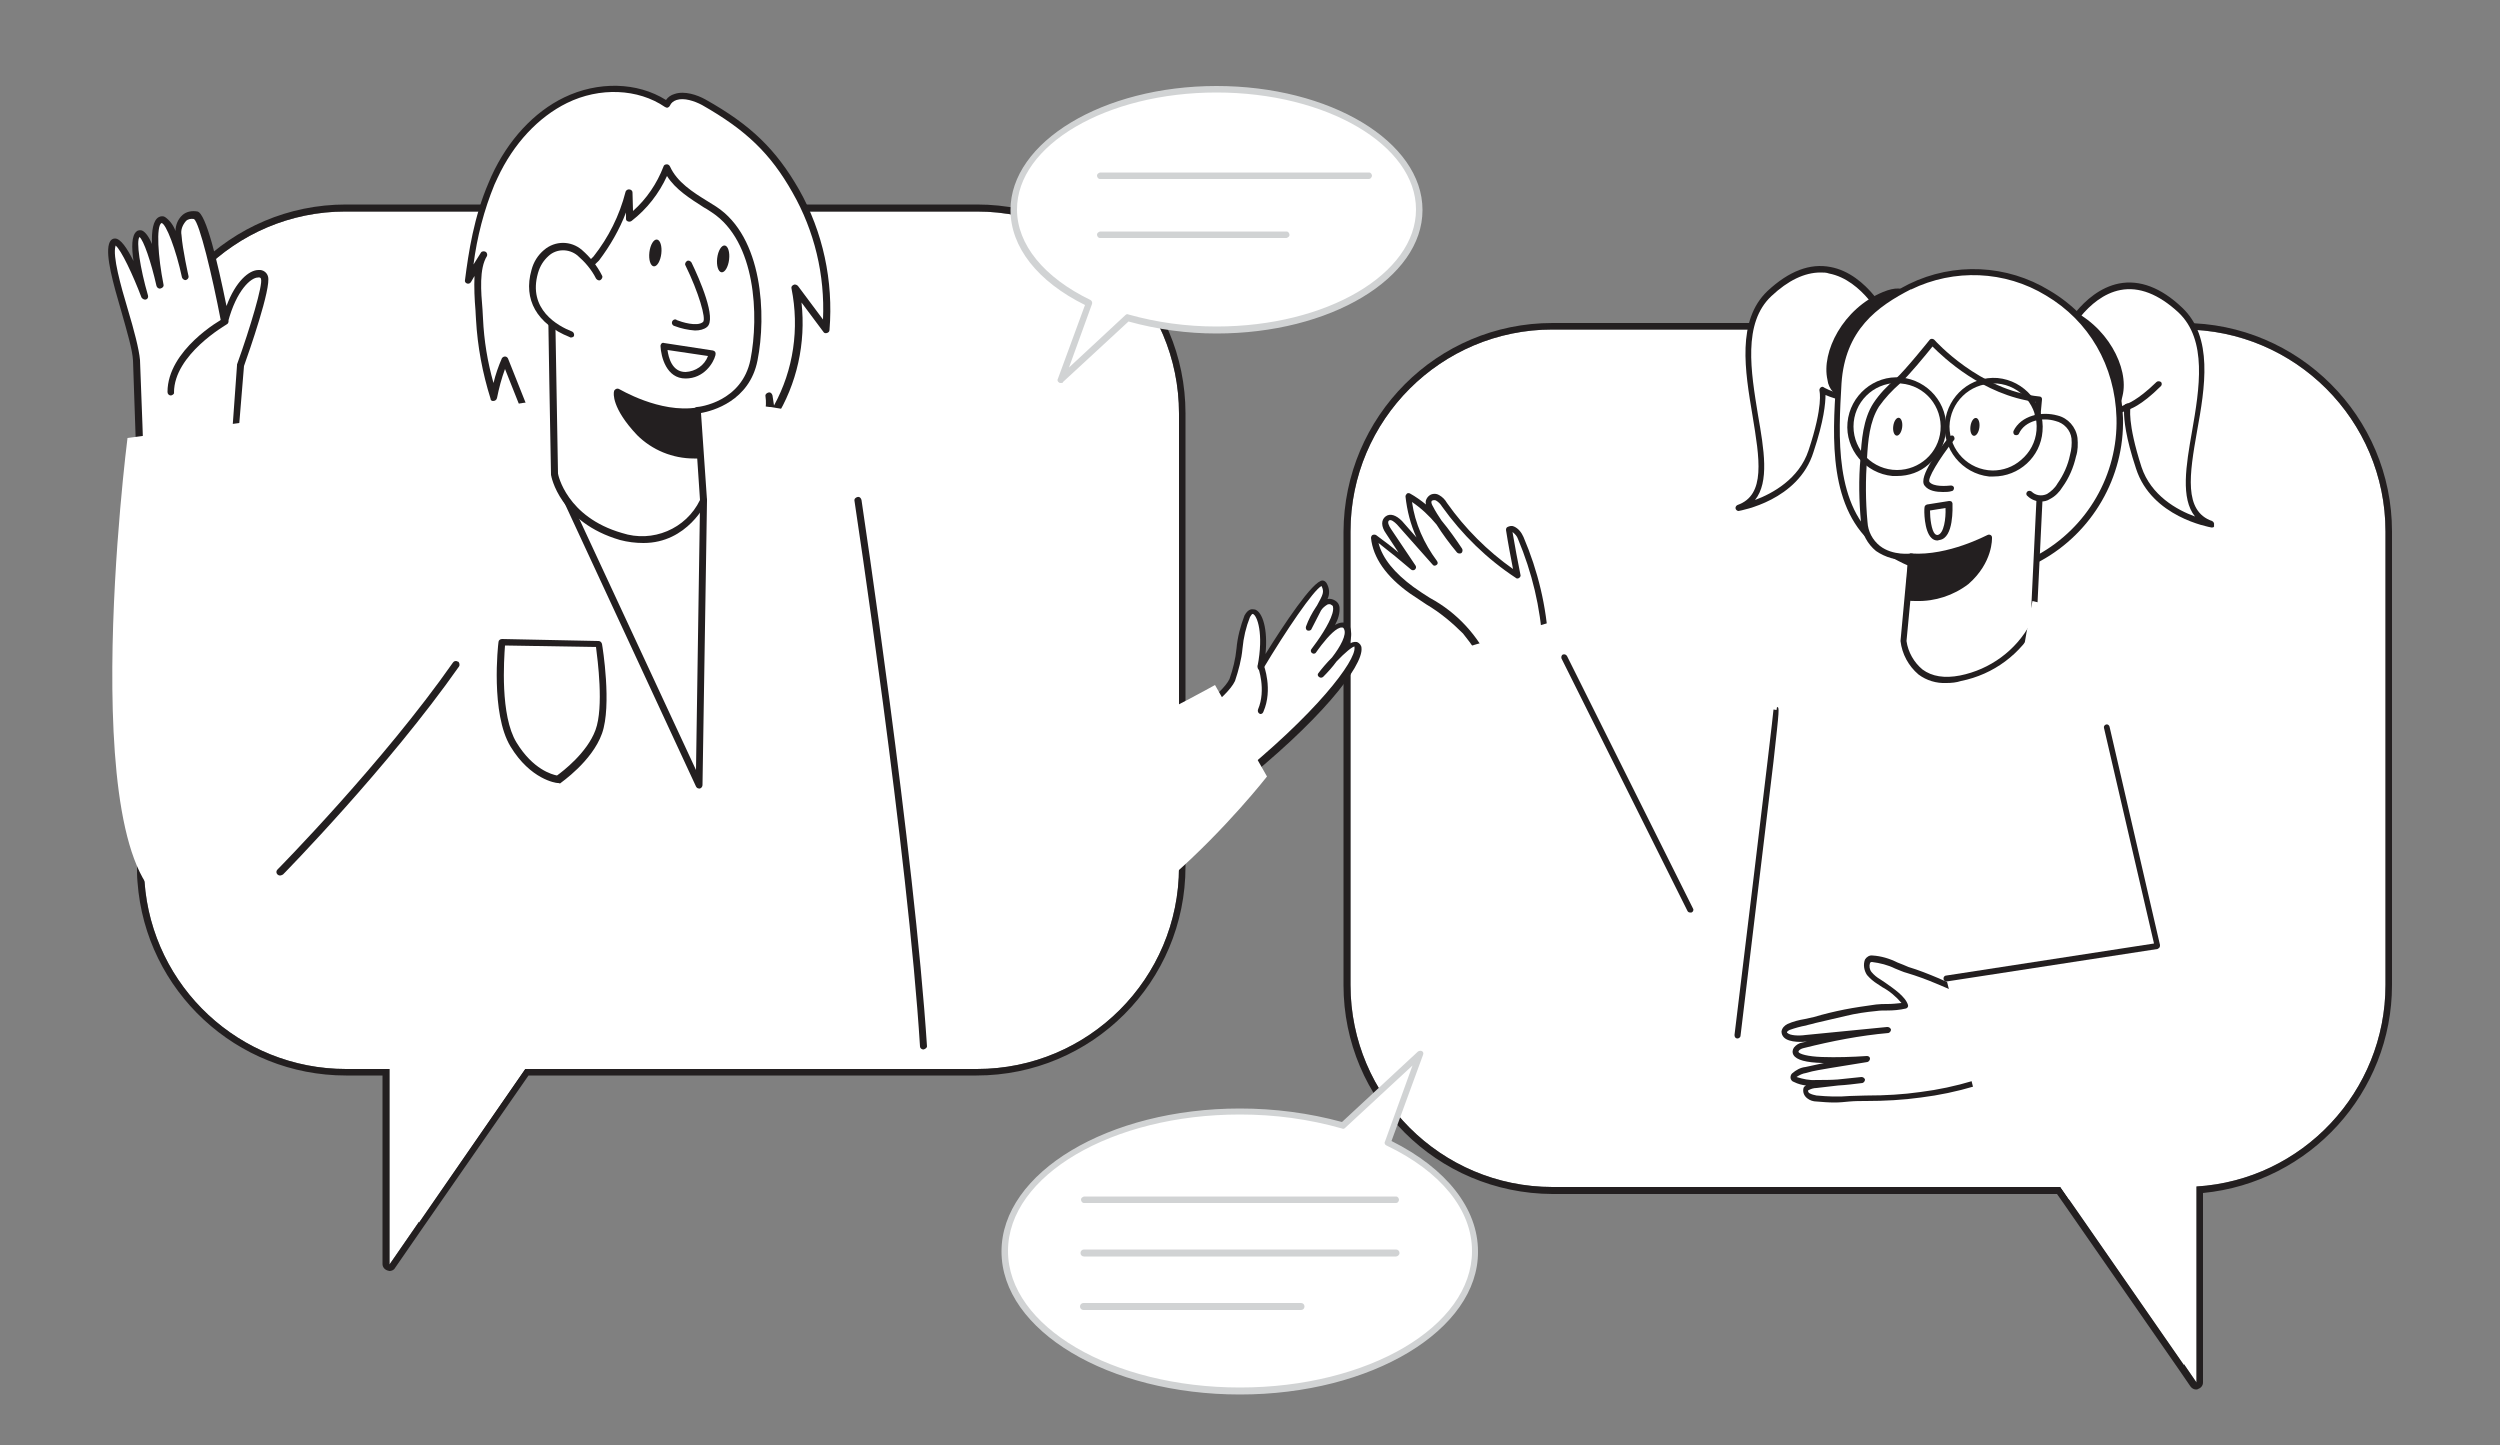 <?xml version="1.0" encoding="utf-8"?>
<!-- Generator: Adobe Illustrator 27.0.0, SVG Export Plug-In . SVG Version: 6.00 Build 0)  -->
<svg version="1.1" id="Layer_1" transform="scale(1)"
	 xmlns="http://www.w3.org/2000/svg" xmlns:xlink="http://www.w3.org/1999/xlink" x="0px" y="0px" viewBox="0 0 500 289"
	 style="enable-background:new 0 0 500 289;" xml:space="preserve">
<rect x="0" y="0" width="500" height="289" fill="#808080" stroke="none"/>
<style type="text/css">
	.st0{fill:#FFFFFF;}
	.st1{fill:#231F20;}
	.st2{fill:#D1D3D4;}
</style>
<g id="Bubble_1">
	<path class="st0" d="M235.8,82.7v90.7c0,22.3-18.1,40.4-40.4,40.4H105l-21.3,30.7l-5.8,8.4v-39.1h-8.7c-21.2,0-38.8-16.4-40.3-37.5
		c-0.1-1-0.1-1.9-0.1-2.9V82.7c0-22.3,18.1-40.4,40.3-40.4c0,0,0,0,0.1,0h126.1C217.7,42.3,235.8,60.4,235.8,82.7z"/>
	<path class="st1" d="M195.4,42.3c22.3,0,40.4,18.1,40.4,40.4l0,0v90.7c0,22.3-18.1,40.4-40.4,40.4H105l-21.3,30.7l-5.8,8.4v-39.1
		h-8.7c-21.2,0-38.8-16.4-40.3-37.5c-0.1-1-0.1-1.9-0.1-2.9V82.7c0-22.3,18.1-40.4,40.3-40.4c0,0,0,0,0.1,0L195.4,42.3 M195.4,40.9
		H69.2c-23.1,0-41.8,18.7-41.8,41.8l0,0v90.7c0,1,0,2,0.1,3c1.6,21.8,19.8,38.7,41.7,38.7h7.3v37.7c0,0.6,0.4,1.1,1,1.3
		c0.1,0,0.3,0.1,0.4,0.1c0.4,0,0.9-0.2,1.1-0.6l5.8-8.4l20.9-30.1h89.6c23.1,0,41.8-18.7,41.8-41.8V82.7
		C237.1,59.6,218.4,40.9,195.4,40.9L195.4,40.9z"/>
</g>
<g id="Bubble_2">
	<path class="st0" d="M477.1,106.3V197c0,21.3-16.6,39-37.8,40.3v39.2l-2.4-3.5L414,240l-1.8-2.6H310.5c-22.3,0-40.4-18.1-40.4-40.4
		l0,0v-90.7c0-22.3,18.1-40.4,40.4-40.4h126.1C459,65.9,477.1,84,477.1,106.3z"/>
	<path class="st1" d="M436.7,65.9c22.3,0,40.4,18.1,40.4,40.4V197c0,21.3-16.6,39-37.8,40.3v39.2l-2.4-3.5L414,240l-1.8-2.6H310.5
		c-22.3,0-40.4-18.1-40.4-40.4l0,0v-90.7c0-22.3,18.1-40.4,40.4-40.4H436.7 M436.7,64.6H310.5c-23.1,0-41.7,18.7-41.8,41.8V197
		c0,23.1,18.7,41.7,41.8,41.8h100.9l1.4,2l22.9,33l2.4,3.5c0.3,0.4,0.7,0.6,1.1,0.6c0.1,0,0.3,0,0.4-0.1c0.6-0.2,1-0.7,1-1.3v-37.9
		c21.4-2.1,37.8-20.1,37.8-41.6v-90.7C478.4,83.3,459.7,64.6,436.7,64.6z"/>
</g>
<g id="character_male">
	<path class="st0" d="M46.9,89L48,73.2c0,0,5.5-15.5,4.8-17.6s-5.5-0.5-7.9,8.6c0,0-3.9-20.6-5.8-21s-3.7,0.9-3.5,3.9
		c0.3,2.8,0.8,5.6,1.4,8.3c0,0-2.7-12.5-5.1-11.4s0,13,0,13s-2.5-11.7-4.4-10.3s1.4,12.5,1.4,12.5S23.4,45,22.2,48.9
		s4.6,17.9,4.8,23s0.9,27,0.9,27L46.9,89z"/>
	<path class="st1" d="M28.1,99.8c-0.1,0-0.2,0-0.3-0.1c-0.2-0.1-0.3-0.3-0.3-0.6c0-0.2-0.7-22-0.9-27c-0.1-2.1-1.2-5.8-2.3-9.7
		c-1.7-5.8-3.2-11.2-2.5-13.6c0.3-1,0.9-1.1,1.2-1.1l0,0c1.1,0,2.4,1.9,3.7,4.5c-0.4-2.7-0.4-5.1,0.6-5.9c0.3-0.3,0.8-0.3,1.1-0.2
		c0.7,0.3,1.4,1.3,2,2.7c-0.1-2.6,0.2-4.8,1.4-5.4c0.4-0.2,0.9-0.2,1.2,0c1,0.7,1.7,1.7,2.1,2.8c0-1.2,0.5-2.4,1.4-3.2
		c0.8-0.7,1.9-0.9,3-0.7c1.7,0.4,4,10,5.8,18.9c1.8-4.9,4.5-7.2,6.4-7.2c0.9-0.1,1.7,0.5,1.9,1.3c0.7,2.2-3.8,15.1-4.8,17.9L47.5,89
		c0,0.2-0.1,0.4-0.3,0.6L28.5,99.8C28.4,99.8,28.3,99.8,28.1,99.8z M23.1,49.1v0.1c-0.6,2,1,7.8,2.5,12.8c1.2,4,2.2,7.8,2.4,10
		c0.2,4.4,0.8,21.4,0.9,25.9l17.4-9.5l1.1-15.3c0-0.1,0-0.1,0-0.2c2.7-7.5,5.2-16,4.8-17.1c0-0.1-0.1-0.4-0.6-0.3
		c-1.4,0-4.3,2.5-6,8.9c-0.1,0.3-0.4,0.5-0.7,0.5s-0.6-0.2-0.7-0.6c-1.8-9.4-4.3-19.7-5.4-20.5c-0.6-0.1-1.2,0-1.6,0.4
		C36.5,45,36.1,46,36.3,47c0.2,2.9,1.4,8.2,1.4,8.2c0.1,0.4-0.2,0.7-0.5,0.8s-0.7-0.2-0.8-0.5c-1.2-5.6-3.2-10.8-4.1-10.9
		c-1.1,0.6-0.7,6.8,0.4,12.3c0.1,0.4-0.2,0.7-0.6,0.8c-0.4,0.1-0.7-0.2-0.8-0.5c-1.1-4.9-2.6-9.2-3.4-9.8c-0.7,0.8,0.1,6.2,1.7,11.7
		c0.1,0.4-0.1,0.7-0.4,0.8s-0.7-0.1-0.9-0.4C26.6,55,24.2,49.9,23.1,49.1L23.1,49.1z M46.9,89L46.9,89z"/>
	<path class="st0" d="M237,144.2c0,0,7.9-5.2,9.4-8.5s1.5-9.7,3.1-12.8s4.3,1.4,2.6,10.3c0,0,11.5-19,12.7-16.7s0,2.6-3,8.8
		c0,0,2.3-6.6,4.9-5.1s-3.9,9.7-3.9,9.7s5.1-7.3,6.5-4.6s-5.2,9.5-5.2,9.5s7-8.7,7.4-5.5s-8,14-25.1,27.7"/>
	<path class="st1" d="M246.4,157.6c-0.2,0-0.4-0.1-0.5-0.2c-0.2-0.3-0.2-0.6,0.1-0.8l0,0c17.5-14,25.2-24.5,24.9-27.1
		c0-0.1,0-0.1,0-0.2c-0.4,0-1.9,1.2-3.6,3c-0.8,1.1-1.7,2.1-2.7,3.1c-0.3,0.2-0.6,0.2-0.9-0.1c-0.2-0.2-0.2-0.5,0-0.7
		c0.6-0.8,1.6-2,2.7-3.1c1.7-2.2,3-4.6,2.4-5.7c-0.1-0.3-0.3-0.3-0.4-0.3c-1-0.1-2.7,1.7-4.1,3.5c-0.5,0.7-1,1.3-1.1,1.5
		c-0.2,0.3-0.6,0.3-0.8,0.1c-0.3-0.2-0.3-0.6-0.1-0.8c0.2-0.3,0.6-0.8,1.1-1.5c1.7-2.4,3.5-5.5,3.2-6.9c0-0.2-0.1-0.3-0.3-0.4
		c-0.2-0.2-0.5-0.2-0.8-0.1c-0.5,0.3-1,0.7-1.3,1.2c-0.5,1-1.1,2.1-1.9,3.7c-0.1,0.3-0.5,0.4-0.8,0.3c-0.3-0.1-0.4-0.5-0.3-0.8
		c0.5-1.4,1.2-2.7,2-3.9l0.2-0.3c1.2-2.2,1.5-2.7,0.9-3.9c-1.6,0.8-7.1,8.9-11.7,16.6c-0.2,0.3-0.5,0.4-0.7,0.2
		c-0.3-0.1-0.4-0.4-0.4-0.7c1.3-6.7-0.1-10.2-0.9-10.5c-0.2-0.1-0.4,0.3-0.6,0.6c-0.8,2-1.3,4.1-1.5,6.3s-0.8,4.4-1.5,6.5
		c-1.6,3.4-9.3,8.5-9.7,8.8c-0.3,0.2-0.6,0.1-0.8-0.2l0,0c-0.2-0.3-0.1-0.7,0.2-0.8c0.1,0,7.8-5.2,9.2-8.2c0.7-2,1.2-4,1.4-6.1
		c0.2-2.3,0.8-4.5,1.6-6.6c0.8-1.5,1.7-1.3,2.1-1.2c1.5,0.5,2.6,3.9,2.1,8.9c3.6-5.8,9.5-14.7,11.4-14.7c0.3,0,0.6,0.2,0.8,0.5
		c0.6,1,0.7,2.2,0.2,3.2c0.5-0.1,1,0,1.5,0.3s0.8,0.7,0.9,1.3c0.1,1.3-0.3,2.5-0.9,3.6c0.5-0.3,1-0.5,1.6-0.5s1.1,0.4,1.4,0.9
		c0.4,1.2,0.3,2.5-0.3,3.5c0.5-0.4,1.1-0.6,1.7-0.5c0.5,0.2,0.9,0.7,0.9,1.2c0.4,3.6-8.3,14.7-25.4,28.2
		C246.7,157.5,246.5,157.6,246.4,157.6z"/>
	<path class="st0" d="M98.2,36.8c-2.6,6.1-3.8,12.6-4.6,19.2l3.2-5.1c-2,3.1-1.1,9.4-0.9,12.9c0.3,5.3,1.3,10.6,2.9,15.6
		c0.5-2.6,1.2-5.1,2.3-7.5l4.2,10.3c0.9,2.6,2.2,5.1,3.8,7.4c5.8,7.2,18.9,7.7,27.2,6c6.9-1.5,19.1-7.2,17.7-16.4l0.6,4
		c4.7-7.7,6.3-16.8,4.5-25.6l6.1,8.2c0.8-9.6-1.3-19.3-6-27.7s-10-13-18.4-17.8c-2.4-1.4-6.2-2.1-7.4,0.5c-5.9-4-13.9-4-20.3-0.8
		s-11.2,8.9-14.2,15.3C98.6,35.9,98.4,36.3,98.2,36.8z"/>
	<path class="st1" d="M127.6,97.2c-7.4,0-15.1-2-19.2-7.1c-1.7-2.3-3-4.8-3.9-7.5l-3.5-8.8c-0.7,1.9-1.2,3.8-1.6,5.8
		c-0.1,0.4-0.4,0.6-0.8,0.6c-0.3,0-0.5-0.2-0.5-0.5c-1.6-5.1-2.6-10.4-2.9-15.8c0-0.5-0.1-1.1-0.1-1.8c-0.2-2.3-0.3-4.6-0.2-6.9
		l-0.7,1.2c-0.2,0.3-0.5,0.4-0.8,0.3c-0.3-0.1-0.5-0.4-0.4-0.7c0.7-5.5,1.8-12.7,4.7-19.4l0,0c0.2-0.5,0.4-0.9,0.6-1.4
		c3.3-7.2,8.5-12.8,14.5-15.7c6.8-3.3,14.7-3.1,20.4,0.5c0.4-0.6,1-1,1.7-1.2c2-0.7,4.6,0.2,6.2,1.1c9.1,5.1,14.1,10,18.7,18
		c4.8,8.5,6.9,18.3,6.1,28.1c0,0.3-0.2,0.5-0.5,0.6s-0.6,0-0.7-0.2l-4.4-5.9c0.9,8.1-0.9,16.3-5.2,23.2c-0.1,0.2-0.4,0.4-0.7,0.3
		c-0.1,0-0.1,0-0.2-0.1c-2.3,6.7-11.4,11.1-17.8,12.5C133.4,96.9,130.5,97.2,127.6,97.2z M101,71.3L101,71.3c0.3,0,0.5,0.2,0.6,0.4
		l4.1,10.3c0.9,2.6,2.1,5,3.7,7.2c5.8,7.1,19,7.3,26.5,5.7c7.3-1.6,18.4-7.2,17.2-15.6l0,0c-0.1-0.4,0.2-0.7,0.6-0.8
		c0.4-0.1,0.7,0.2,0.8,0.6l0,0l0.3,2c3.9-7.1,5.1-15.4,3.5-23.4c-0.1-0.4,0.2-0.7,0.6-0.8c0.3,0,0.5,0.1,0.7,0.3l5,6.7
		c0.4-8.9-1.7-17.7-6.1-25.4c-4.4-7.8-9.3-12.5-18.1-17.5c-1.5-0.8-3.6-1.5-5.1-1c-0.6,0.2-1.1,0.6-1.3,1.1
		c-0.1,0.2-0.2,0.3-0.4,0.4s-0.4,0-0.6-0.1c-5.4-3.7-13.1-4-19.6-0.8c-5.7,2.8-10.7,8.1-13.9,15c-0.2,0.4-0.4,0.9-0.6,1.3l0,0
		c-2.1,5.1-3.5,10.5-4.2,16l1.5-2.4c0.2-0.3,0.7-0.3,1-0.1c0.2,0.2,0.3,0.5,0.2,0.8l0,0c-1.6,2.5-1.2,7.2-0.9,10.7
		c0,0.6,0.1,1.2,0.1,1.8c0.2,4.4,0.9,8.7,2.1,12.9c0.4-1.7,1-3.4,1.7-5C100.5,71.5,100.7,71.3,101,71.3z M98.2,36.8L98.2,36.8z"/>
	<path class="st0" d="M168.6,213.8h-61.2c-4-42.7-9.6-112.2-3.8-120.9c1.2-1.7,2.8-3.2,4.6-4.2c0.8-0.5,1.7-0.9,2.6-1.2
		c4.4-1.8,9.9-2.6,15.5-2.7c4.5-0.1,8.9,0.2,13.3,0.8h0.1c3.8,0.5,7.5,1.3,11.1,2.5c0.5,0.2,0.9,0.4,1.4,0.6
		C157.4,91.3,165.8,181.9,168.6,213.8z"/>
	<path class="st0" d="M185,213.8h-80l-4.7,6.8l-16.5,23.9c-0.9-8.6-1.8-16.7-2.6-24.5c-2.8-27.3-4.6-49.3-5.5-66.9
		c0-0.1,0-0.3,0-0.4c-1.5-31.8,0.2-49.3,5.7-58.3c2.1-3.4,4.9-6.2,8.2-8.4c4.5-2.9,9.6-4.7,14.9-5.4c2.1-0.3,4.2-0.5,6.2-0.5
		c1.3,0,2,0,2,0s4.5-0.2,10.9-0.3h2.4c5.7,0,12.5,0.1,18.9,0.6c3.1,0.2,6.2,0.6,9,1h0.2l1.2,0.2c3.4,0.5,6.8,1.6,9.9,3.1
		c1.2,0.7,2.4,2.8,3.6,5.8c0,0.1,0.1,0.1,0.1,0.2c1.1,3.1,2,6.2,2.7,9.4c4.4,18.8,8,51.1,10.5,78c0.6,6.7,1.2,13.1,1.6,18.9
		c0.4,4.6,0.7,8.8,1,12.4C184.8,210.8,184.9,212.4,185,213.8z"/>
	<polygon class="st0" points="110.9,94.7 139.8,157 140.7,100.2 	"/>
	<path class="st1" d="M139.8,157.7c-0.3,0-0.5-0.2-0.6-0.4L110.3,95c-0.1-0.2-0.1-0.5,0.1-0.7c0.1-0.2,0.4-0.3,0.6-0.3l29.8,5.4
		c0.3,0.1,0.6,0.3,0.6,0.7l-0.9,56.9c0,0.3-0.2,0.6-0.5,0.7H139.8z M112.1,95.7l27.1,58.3l0.8-53.2L112.1,95.7z"/>
	<path class="st0" d="M139.5,82.1l1.2,18c0,0-4.8,10.5-16.5,7.1s-13.3-12.6-13.3-12.6s-0.6-34-0.6-34.8c0-1,7.8-6.8,8.9-8.2
		c3-3.9,5.3-8.4,6.6-13.1l0.1,5.1c3.3-2.6,5.9-6.1,7.4-10c1.7,3.9,5.9,6,9.5,8.3c8.8,5.7,9.9,20.5,8,30.1
		C149,81.2,139.5,82.1,139.5,82.1z"/>
	<path class="st1" d="M128.7,108.6c-1.6,0-3.2-0.2-4.7-0.6c-12-3.5-13.8-12.7-13.8-13.1c-0.1-3.6-0.6-34.2-0.6-34.9s1.2-1.9,5.4-5.4
		c1.3-1,2.5-2.1,3.7-3.3c3-3.8,5.2-8.2,6.4-12.9c0.1-0.4,0.5-0.6,0.9-0.5c0.3,0.1,0.5,0.3,0.5,0.6l0.1,3.7c2.7-2.4,4.8-5.5,6.1-8.9
		c0.1-0.4,0.6-0.5,0.9-0.4c0.2,0.1,0.3,0.2,0.4,0.4c1.4,3.1,4.5,5.1,7.6,7l1.6,1c9.4,6.1,10.1,21.8,8.3,30.8
		c-1.6,8.1-9,10.1-11.3,10.5l1.2,17.4c0,0.1,0,0.2-0.1,0.3C141.3,100.5,137.5,108.6,128.7,108.6z M125.2,42.5
		c-1.3,3.4-3.2,6.7-5.4,9.6c-1.2,1.2-2.5,2.4-3.9,3.5c-1.9,1.5-4.7,3.9-4.9,4.5c0,0.6,0.4,22.9,0.6,34.6c0,0.2,1.7,8.7,12.8,11.9
		c6.1,2,12.8-0.8,15.6-6.6l-1.2-17.9c0-0.4,0.3-0.7,0.6-0.7c0.4,0,9-1,10.7-9.5c1.7-8.7,1.1-23.6-7.7-29.4c-0.5-0.3-1-0.7-1.6-1
		c-2.8-1.8-5.7-3.6-7.4-6.3c-1.6,3.5-4,6.6-7.1,9c-0.3,0.2-0.7,0.2-1-0.1c-0.1-0.1-0.1-0.3-0.1-0.4L125.2,42.5z"/>
	<path class="st1" d="M139.8,91c-4.5,0.3-8.8-1.3-12-4.5c-5-5.3-4.4-8.2-4.4-8.2s8.2,5,16.1,3.8L139.8,91z"/>
	<path class="st1" d="M138.8,91.7c-4.3,0-8.4-1.7-11.4-4.7c-5.1-5.4-4.7-8.4-4.6-8.7c0-0.2,0.2-0.4,0.4-0.5c0.2-0.1,0.4-0.1,0.6,0
		c0.1,0,8.1,4.9,15.6,3.7c0.2,0,0.4,0,0.5,0.1s0.2,0.3,0.2,0.5l0.3,8.9c0,0.3-0.2,0.6-0.6,0.7C139.8,91.7,139.4,91.7,138.8,91.7z
		 M124.2,79.6c0.3,1.2,1.2,3.4,4.1,6.5c2.9,2.8,6.8,4.4,10.8,4.3l-0.3-7.5C132.7,83.6,126.6,80.8,124.2,79.6z"/>
	<path class="st0" d="M137.7,52.7c0,0,5.1,10.6,3.3,12.1s-5.9-0.3-5.9-0.3"/>
	<path class="st1" d="M139,66.1c-1.4-0.1-2.8-0.4-4.1-0.9c-0.4-0.1-0.6-0.5-0.5-0.8c0.1-0.4,0.5-0.6,0.8-0.5c0,0,0.1,0,0.1,0.1
		c1,0.4,4.1,1.4,5.3,0.4c0.7-0.6-0.9-6-3.5-11.3c-0.2-0.3,0-0.7,0.3-0.9s0.7,0,0.9,0.3c1.6,3.3,5.1,11.3,3.1,12.9
		C140.8,65.9,139.9,66.1,139,66.1z"/>
	<ellipse transform="matrix(0.119 -0.993 0.993 0.119 65.235 174.651)" class="st1" cx="131" cy="50.6" rx="2.7" ry="1.2"/>
	<ellipse transform="matrix(0.119 -0.993 0.993 0.119 76.082 189.214)" class="st1" cx="144.6" cy="51.7" rx="2.7" ry="1.2"/>
	<path class="st0" d="M119.8,55.4c-1-1.8-2.3-3.5-3.8-4.9c-1.9-1.6-4.8-1.6-6.7,0.1c-1.1,1-1.9,2.2-2.3,3.7
		c-1.8,6.2,1.8,10.4,7.2,12.6"/>
	<path class="st1" d="M114.2,67.5c-0.1,0-0.2,0-0.3-0.1c-6.5-2.6-9.3-7.5-7.6-13.4c0.4-1.6,1.3-3,2.5-4c2.2-1.9,5.4-1.9,7.6,0
		c1.6,1.4,3,3.1,4,5.1c0.2,0.3,0,0.7-0.3,0.9s-0.7,0-0.9-0.3l0,0c-0.9-1.8-2.2-3.3-3.7-4.6c-1.7-1.4-4.2-1.4-5.8,0.1
		c-1,0.9-1.7,2-2.1,3.4c-2.1,7.3,4,10.6,6.8,11.7c0.3,0.1,0.5,0.5,0.4,0.9C114.7,67.4,114.4,67.5,114.2,67.5z"/>
	<path class="st1" d="M137.1,75.7c-3.8,0-4.9-4.3-5-6.5c0-0.2,0.1-0.4,0.2-0.5c0.1-0.1,0.3-0.2,0.5-0.1l9.8,1.5
		c0.4,0.1,0.6,0.4,0.5,0.8V71C142.7,72.6,140.8,75.7,137.1,75.7z M133.5,70c0.2,1.5,0.9,4.4,3.6,4.4c2-0.1,3.8-1.3,4.5-3.2L133.5,70
		z"/>
	<path class="st0" d="M168.8,90.3c0,0,29.1,61.1,34.1,62.3c8.7,2.1,40.1-15.6,40.1-15.6l10.4,18.3c0,0-32.2,41.3-55.1,35.4
		c-17-4.4-34.3-43.2-34.3-43.2L168.8,90.3z"/>
	<path class="st0" d="M89.5,86c0,0-1.7-6.5-38.6,45.8c0-32.3,1.4-47.8,1.4-47.8l-26.8,3.6c0,0-11.6,90.9,10.5,94s47.3-40,47.3-40
		L89.5,86z"/>
	<path class="st1" d="M34.2,79.1c-0.4,0-0.7-0.3-0.7-0.7l0,0c0-8.4,10.7-14.5,11.2-14.7c0.3-0.2,0.7-0.1,0.9,0.3
		c0.2,0.3,0.1,0.7-0.3,0.9l0,0c-0.1,0.1-10.5,6-10.5,13.6C34.9,78.7,34.6,79,34.2,79.1L34.2,79.1z"/>
	<path class="st1" d="M184.7,209.9c-0.4,0-0.7-0.3-0.7-0.6c-2.4-38.5-13-108.4-13.1-109.1c-0.1-0.4,0.2-0.7,0.6-0.8l0,0
		c0.4-0.1,0.7,0.2,0.8,0.6c0.1,0.7,10.6,70.7,13.1,109.3C185.4,209.5,185.1,209.8,184.7,209.9L184.7,209.9z"/>
	<path class="st1" d="M56,175.1c-0.2,0-0.4-0.1-0.5-0.2c-0.3-0.3-0.3-0.7,0-1l0,0c0.2-0.2,21.1-21.4,35.1-41.4
		c0.2-0.3,0.6-0.4,0.9-0.2c0,0,0,0,0.1,0c0.3,0.2,0.4,0.7,0.2,1l0,0c-14.1,20.1-35,41.4-35.2,41.6C56.4,175,56.2,175.1,56,175.1z"/>
	<path class="st1" d="M252.1,142.8c-0.1,0-0.2,0-0.2-0.1c-0.3-0.1-0.4-0.5-0.3-0.8l0,0c1.7-4,0-8.5,0-8.5c-0.1-0.3,0-0.7,0.3-0.8
		s0.7,0,0.8,0.3c0.1,0.2,1.9,5,0,9.4C252.6,142.6,252.4,142.8,252.1,142.8z"/>
	<path class="st1" d="M111.5,156.6L111.5,156.6c-0.3,0-5.4-0.7-9.4-7.3s-2.5-20.3-2.4-20.9c0-0.3,0.3-0.6,0.7-0.6l0,0l19.3,0.4
		c0.3,0,0.6,0.2,0.7,0.6c0.1,0.5,2,12.3,0,17.9s-8.2,9.8-8.4,10C111.8,156.6,111.7,156.6,111.5,156.6z M101,129.1
		c-0.2,2.8-1,14,2.3,19.4s7.1,6.4,8.1,6.6c1.1-0.8,6-4.5,7.7-9.1s0.4-14.2,0.1-16.6L101,129.1z"/>
</g>
<g id="character_female">
	<path class="st0" d="M412.5,67.7c0,0,9.1-19.3,23.6-5.6c11.9,11.2-6.3,38.5,6.2,42.8c0,0-11.6-1.9-14.7-11.4s-2.2-12.2-2.2-12.2
		s-6,3.6-11.7,0.5S412.5,67.7,412.5,67.7z"/>
	<path class="st1" d="M442.4,105.5h-0.1c-0.5-0.1-12-2.1-15.1-11.8c-2.1-6.3-2.4-9.8-2.4-11.4c-2,0.9-6.7,2.5-11.3,0
		c-6-3.4-1.8-14.4-1.6-14.9l0,0c0.2-0.4,4.4-9.2,11.9-10.7c4.1-0.8,8.4,0.8,12.6,4.8c6.3,5.9,4.6,16,3,24.8
		c-1.5,8.5-2.7,15.9,3,17.9c0.3,0.1,0.5,0.5,0.4,0.8C442.9,105.4,442.7,105.5,442.4,105.5L442.4,105.5z M425.5,80.7
		c0.1,0,0.3,0,0.4,0.1c0.2,0.2,0.3,0.4,0.2,0.7c0,0-0.7,2.9,2.2,11.9c1.9,5.7,7.1,8.6,10.7,9.9c-2.9-3.6-1.8-10.2-0.6-17
		c1.5-8.6,3.1-18.3-2.7-23.8c-4-3.7-7.9-5.2-11.6-4.5c-6.8,1.3-10.8,9.5-11,10s-4,10.6,1,13.3c5.3,2.9,11-0.4,11.1-0.5
		C425.3,80.7,425.4,80.7,425.5,80.7z"/>
	<path class="st1" d="M424,79.1c-0.2,1.6-1.4,2.8-2.9,3.2c-2.1,0.5-4.9-0.7-6.7-2.3c-1.6-1.5-2.9-3.4-3.7-5.5
		c-1.5-3.4-6.5-16.1,2.5-12.4C421.1,65.4,425.3,73.8,424,79.1z"/>
	<path class="st1" d="M420.1,83c-2.3-0.1-4.4-1-6.1-2.6s-3-3.5-3.8-5.7c-1.1-2.4-4.4-10.4-1.9-13c1-1.1,2.8-1.1,5.1-0.1
		c8,3.3,12.5,12,11.1,17.6l0,0c-0.3,1.8-1.6,3.2-3.3,3.6C420.9,83,420.5,83,420.1,83z M410.5,62.1c-0.5,0-1,0.1-1.3,0.5
		c-1.5,1.6,0,7.2,2.1,11.8c0.8,2,2,3.8,3.5,5.3c1.6,1.4,4.2,2.6,6.2,2.2c1.3-0.4,2.3-1.5,2.5-2.8l0,0c1.2-5.1-3-13.2-10.4-16.2
		C412.2,62.4,411.4,62.2,410.5,62.1z"/>
	<path class="st0" d="M377.5,64.4c0,0-9.1-19.3-23.6-5.6c-12,11.2,6.3,38.5-6.2,42.8c0,0,11.6-1.9,14.7-11.4s2.2-12.3,2.2-12.3
		s6,3.6,11.7,0.5S377.5,64.4,377.5,64.4z"/>
	<path class="st1" d="M347.7,102.2c-0.3,0-0.6-0.3-0.6-0.6s0.2-0.5,0.4-0.6c5.7-2,4.4-9.3,3-17.9c-1.5-8.9-3.2-19,3-24.9
		c4.3-4,8.5-5.6,12.6-4.8c7.5,1.4,11.8,10.3,11.9,10.7l0,0c0.2,0.5,4.5,11.5-1.6,14.9c-4.5,2.5-9.2,0.9-11.3,0
		c0,1.6-0.3,5.1-2.4,11.4C359.7,100.1,348.2,102.1,347.7,102.2L347.7,102.2z M364.1,54.5c-3.2,0-6.5,1.6-9.8,4.7
		c-5.8,5.4-4.1,15.2-2.7,23.8c1.2,6.9,2.3,13.4-0.6,17c3.5-1.3,8.8-4.2,10.7-9.9c3-9,2.2-11.9,2.2-11.9c-0.1-0.3,0.1-0.7,0.4-0.8
		c0.2-0.1,0.4,0,0.5,0.1c0,0,5.8,3.4,11.1,0.5c5-2.8,1.2-12.8,1-13.3s-4.3-8.7-11.1-10C365.3,54.5,364.7,54.5,364.1,54.5L364.1,54.5
		z"/>
	<path class="st1" d="M366,75.9c0.2,1.6,1.4,2.8,2.9,3.2c2.1,0.5,4.9-0.7,6.7-2.3c1.6-1.5,2.9-3.4,3.7-5.5
		c1.5-3.4,6.5-16.1-2.5-12.4C368.9,62.2,364.8,70.6,366,75.9z"/>
	<path class="st1" d="M369.9,79.8c-0.4,0-0.8,0-1.1-0.1c-1.7-0.4-3.1-1.9-3.3-3.7l0,0c-1.3-5.6,3.1-14.3,11.1-17.6
		c2.4-1,4.1-0.9,5.1,0.1c2.5,2.6-0.8,10.6-1.9,13c-0.9,2.1-2.2,4.1-3.8,5.7C374.3,78.7,372.2,79.6,369.9,79.8z M379.6,58.9
		c-0.9,0.1-1.7,0.3-2.5,0.6c-7.5,3.1-11.6,11.1-10.4,16.2l0,0c0.2,1.3,1.1,2.4,2.5,2.8c2,0.4,4.6-0.8,6.2-2.2
		c1.5-1.5,2.7-3.3,3.5-5.3c2.1-4.6,3.6-10.2,2.1-11.7C380.5,59,380,58.8,379.6,58.9z"/>
	<path class="st0" d="M382.1,57.3c-7.3,3.7-13.6,8.6-14.3,19.4c-0.7,11.3-1.3,25.1,8,32.2c9.3,6.9,21.8,8,32.1,2.7
		c10.2-5.6,16.4-16.4,16.1-28C423.2,59.9,399.1,48.7,382.1,57.3z"/>
	<path class="st1" d="M394,115.6c-6.7,0.1-13.3-2.1-18.6-6.1c-9.8-7.5-8.9-22.1-8.2-32.8c0.7-11.4,7.8-16.4,14.6-19.9
		c9-4.4,19.6-3.9,28.1,1.3c9,5.3,14.3,14.6,14.7,25.5c0.3,11.8-6.1,22.9-16.5,28.6C403.8,114.4,398.9,115.6,394,115.6z M382,57.3
		l0.3,0.5c-6.9,3.5-13.3,8.2-14,18.9c-0.6,10.4-1.5,24.6,7.7,31.7c9.1,6.8,21.3,7.8,31.5,2.6c10-5.5,16.1-16.1,15.8-27.4
		c-0.3-10.5-5.5-19.4-14.1-24.5c-8.2-5-18.4-5.4-27-1.2L382,57.3z"/>
	<path class="st0" d="M309.1,128.7c-0.5-7.3-2.1-14.4-5-21.1c-0.4-1-1.4-2.2-2.4-1.7c0.6,3.1,1.1,6.2,1.7,9.2
		c-5.7-3.8-10.6-8.6-14.5-14.2c-0.3-0.6-0.8-1.1-1.4-1.4c-0.6-0.3-1.4-0.1-1.7,0.5c-0.1,0.5,0,1.1,0.3,1.6c1.7,3,3.6,5.9,5.8,8.5
		c-2.8-4.2-5.8-8.5-10.2-10.9c0.5,4.8,2.3,9.4,5.2,13.3l-7.1-7.9c-0.6-0.7-1.7-1.5-2.5-0.9s-0.2,1.8,0.3,2.6l4.9,7.3
		c-2.5-2.2-5.1-4.3-7.8-6.2c0.5,4.5,3.9,8.1,7.5,10.7s7.7,4.7,10.7,8.1c1.8,2.2,3.3,4.6,4.6,7.1"/>
	<path class="st1" d="M297.6,134c-0.2,0-0.4-0.1-0.5-0.3c-1.2-2.5-2.7-4.8-4.5-7c-2.2-2.2-4.6-4.2-7.3-5.8c-1.1-0.7-2.2-1.5-3.3-2.2
		c-4.8-3.4-7.4-7.2-7.8-11.1c0-0.2,0.1-0.5,0.3-0.6c0.2-0.1,0.5-0.1,0.7,0c1.5,1.1,3.1,2.3,4.5,3.5l-2.5-3.8c-1-1.4-1-2.7-0.1-3.4
		s2.1-0.3,3.3,0.9l2.9,3.3c-1.2-2.6-1.9-5.4-2.2-8.2c0-0.2,0.1-0.4,0.3-0.6c0.2-0.1,0.4-0.1,0.6,0c1.1,0.6,2.2,1.4,3.2,2.2
		c-0.1-0.4-0.1-0.7,0.1-1.1c0.2-0.4,0.5-0.7,0.9-0.9c0.5-0.2,1.1-0.2,1.6,0.1c0.7,0.4,1.2,0.9,1.6,1.6c3.6,5.1,8.1,9.6,13.2,13.2
		c-0.5-2.6-1-5.2-1.4-7.8c0-0.3,0.1-0.5,0.3-0.6c0.4-0.2,0.9-0.3,1.3-0.1c0.9,0.4,1.5,1.2,1.9,2.1c2.9,6.8,4.6,13.9,5,21.3
		c0,0.3-0.2,0.6-0.6,0.6l0,0c-0.3,0-0.6-0.2-0.6-0.6c-0.4-7.2-2.1-14.2-4.9-20.9c-0.2-0.6-0.6-1-1.1-1.4c0.5,2.9,1,5.7,1.6,8.6
		c0.1,0.3-0.2,0.6-0.5,0.7c-0.2,0-0.3,0-0.4-0.1c-5.8-3.8-10.8-8.7-14.8-14.3c-0.3-0.5-0.7-0.9-1.2-1.2c-0.2-0.1-0.5-0.1-0.7,0
		c-0.1,0-0.2,0.1-0.2,0.2c-0.1,0.2,0.1,0.7,0.3,1c0.5,1,1.1,1.9,1.7,2.8c1.5,1.8,2.9,3.8,4.1,5.6c0.2,0.3,0.1,0.7-0.1,0.9
		c-0.3,0.2-0.7,0.1-0.9-0.1c-1.5-1.8-2.9-3.7-4.1-5.6c-1.4-1.7-3.1-3.3-4.9-4.5c0.6,4.3,2.4,8.3,5,11.8c0.2,0.3,0.2,0.6-0.1,0.8
		c-0.3,0.2-0.6,0.2-0.8-0.1l-7.1-8c-0.5-0.5-1.2-1.1-1.6-0.8s0,1.1,0.4,1.7l4.9,7.3c0.2,0.3,0.1,0.6-0.1,0.8s-0.6,0.2-0.8,0
		c-2.1-1.8-4.3-3.6-6.5-5.3c0.8,3.1,3.2,6,7,8.8c1.1,0.8,2.2,1.5,3.3,2.2c5.4,2.9,9.7,7.6,12.2,13.2c0.2,0.3,0.1,0.7-0.2,0.8l0,0
		C297.8,133.9,297.7,134,297.6,134z"/>
	<path class="st0" d="M355.3,128c-4.8,4.5-15.6,21.5-25.4,39.2l-20.3-42.6l-16.5,4.9c0,0,14.9,78.8,29.7,82s34.8-31.9,34.8-31.9
		l22.5-61.9C380.1,117.8,362.5,121.3,355.3,128z"/>
	<path class="st0" d="M411.9,218.9c0.8,8.9,1.5,16.5,2,21.1l-1.8-2.6h-54c-1.4-12.2-3.5-33.7-4.1-52c-0.3-10.6-0.1-20,1.1-26.1
		c2.9-14.5,13.9-25,20.9-30.2c2.1-1.6,3.9-2.8,4.9-3.4l0.8-0.5l0,0l0,0c0.7-0.8,1.5-1.5,2.4-2.2c7.1-5.4,15.8-2.3,21.8,0.2l0.8,0.3
		c1.1,0.5,2.1,0.9,3,1.3c0.4,0.2,0.8,0.3,1.1,0.4c5.2,1.7,5.4,6.5,0,23.6c-2.3,7.2-2,25.2-0.9,43.6
		C410.5,201.5,411.2,210.8,411.9,218.9z"/>
	<path class="st0" d="M382.5,122.6c-0.2,0.9-0.4,1.8-0.7,2.6l0,0c-0.3,0.8-0.6,1.7-1,2.7c-0.2,0.4-0.3,0.8-0.5,1.1
		c-3,13.8-5.8,45.3-6.6,56.2c-0.2,3.5-0.8,9.2-1.5,16.8c-0.1,1.5-0.3,3-0.4,4.6c0,0.1,0,0.1,0,0.2c-0.2,1.7-0.3,3.4-0.5,5.2
		c0,0.1,0,0.2,0,0.3c-0.1,1.3-0.2,2.6-0.3,4l0,0c-0.1,1.2-0.2,2.3-0.3,3.5c-0.5,5.4-0.9,11.3-1.3,17.5h-24.8c1-10.1,2.1-20.5,3-30.3
		c0.5-4.9,1-9.6,1.4-14.2c2.2-22.2,4-40.1,5-45.2c0.4-2,0.9-3.9,1.4-5.7l0,0c3.8-13.1,10.4-19.1,16.1-21.9l0,0
		c0.4-0.2,0.9-0.4,1.3-0.6c2.3-0.9,4.7-1.5,7.1-1.6h0.2c0.6,0,1.2,0,1.5,0h0.1c0.2,0,0.4,0,0.7,0.1c0.2,0.5,0.4,1.1,0.3,1.7
		C382.8,120.7,382.7,121.6,382.5,122.6z"/>
	<path class="st0" d="M382.3,111.3l-1.6,16.8c0,0,0.9,9.5,11.3,7.6c6.3-1.2,11.6-5.2,14.6-10.9l1.4-29.2c0.1-1.2-1.5-5.1-0.3-15.8
		c-12.4-1.3-21.4-11.5-21.4-11.5s-4.8,6-6.9,7.9c-1.6,1.4-3.1,3-4.3,4.7c-2,3.1-2.3,7.1-2.5,10.7c-0.3,4.3-0.3,8.5,0.1,12.8
		C373.8,112.5,382.3,111.3,382.3,111.3z"/>
	<path class="st1" d="M389.3,136.6c-2,0.1-4-0.5-5.6-1.7c-2-1.7-3.3-4.1-3.6-6.7l1.5-16.2c-2.3,0.1-4.5-0.5-6.4-1.8
		c-1.7-1.4-2.8-3.4-3-5.7c-0.4-4.3-0.5-8.6-0.1-12.9c0.2-3.4,0.5-7.8,2.6-11c1.2-1.8,2.7-3.4,4.4-4.8c2-1.8,6.8-7.8,6.8-7.8
		c0.2-0.3,0.6-0.3,0.9-0.1c0,0,0,0,0.1,0.1s9,10.1,21,11.3c0.2,0,0.3,0.1,0.4,0.2c0.1,0.1,0.1,0.3,0.1,0.4
		c-0.9,8.1-0.2,12.3,0.1,14.2c0.1,0.5,0.2,1,0.2,1.5l0,0c0,0,0,0.5-1.4,29.2c0,0.1,0,0.2,0,0.2c-3.1,5.8-8.6,9.9-15.1,11.2
		C391.3,136.5,390.3,136.6,389.3,136.6z M381.3,128.2c0.3,2.2,1.5,4.3,3.2,5.7c1.9,1.4,4.4,1.8,7.5,1.2c6-1.2,11.2-5,14.1-10.4
		c0.1-2.1,1.4-28.9,1.4-29.1c0-0.4-0.1-0.8-0.1-1.2c-0.7-4.6-0.8-9.3-0.2-14c-10.7-1.4-18.6-9-20.7-11.1c-1.2,1.5-4.8,5.9-6.5,7.4
		c-1.6,1.4-3,2.9-4.2,4.6c-1.9,3-2.2,6.9-2.4,10.4c-0.3,4.2-0.3,8.5,0.1,12.7c0.1,1.9,1,3.6,2.5,4.8c2.6,2,6.2,1.5,6.2,1.5
		c0.2,0,0.4,0,0.5,0.2c0.1,0.1,0.2,0.3,0.2,0.5L381.3,128.2L381.3,128.2z"/>
	<path class="st1" d="M381.6,119.6c0,0,6.8,0.9,11.6-3.3s4.5-8.8,4.5-8.8s-7.8,4.3-15.5,3.8L381.6,119.6z"/>
	<path class="st1" d="M383.3,120.2c-0.6,0-1.2,0-1.7-0.1c-0.3,0-0.5-0.3-0.5-0.6l0.6-8.3c0-0.3,0.3-0.6,0.6-0.5l0,0
		c7.4,0.5,15.1-3.7,15.2-3.7c0.2-0.1,0.4-0.1,0.6,0s0.3,0.3,0.3,0.5s0.2,5-4.7,9.3C390.7,119.1,387,120.3,383.3,120.2z M382.3,119
		c1.7,0.1,6.8,0.1,10.6-3.2c2.3-1.9,3.8-4.5,4.3-7.4c-2.2,1.1-8.2,3.6-14.3,3.4L382.3,119z"/>
	<path class="st0" d="M390.3,87.7c0,0-6.1,7.6-5,9.1s4.8,0.9,4.8,0.9"/>
	<path class="st1" d="M388.6,98.4c-1.3,0-2.9-0.2-3.7-1.3c-1.3-1.7,3-7.4,5-9.8c0.2-0.2,0.6-0.3,0.8-0.1c0.2,0.2,0.3,0.6,0.1,0.8
		c-3,3.8-5.4,7.8-4.9,8.4c0.8,1,3.4,0.8,4.3,0.7c0.3,0,0.6,0.2,0.6,0.5s-0.2,0.6-0.4,0.6C389.8,98.4,389.2,98.4,388.6,98.4z"/>
	<ellipse transform="matrix(0.127 -0.992 0.992 0.127 246.741 450.873)" class="st1" cx="379.4" cy="85.3" rx="1.8" ry="0.9"/>
	<ellipse transform="matrix(0.127 -0.992 0.992 0.127 260.228 466.186)" class="st1" cx="394.8" cy="85.3" rx="1.8" ry="0.9"/>
	<path class="st0" d="M385.4,101.6l4.4-0.7c0,0,0.3,6.4-2.1,6.7S385.4,101.6,385.4,101.6z"/>
	<path class="st1" d="M387.5,108.1c-0.5,0-0.9-0.2-1.2-0.5c-1.5-1.4-1.5-5.6-1.4-6.1c0-0.3,0.2-0.5,0.5-0.6l4.4-0.7
		c0.2,0,0.3,0,0.5,0.1c0.1,0.1,0.2,0.3,0.2,0.4c0,0.7,0.3,6.9-2.6,7.3L387.5,108.1z M386,102.1c0,1.6,0.3,4,1,4.7
		c0.1,0.1,0.3,0.2,0.5,0.2c1.3-0.2,1.7-3.4,1.6-5.4L386,102.1z"/>
	<path class="st0" d="M403.2,86.5c1.4-2.9,5.2-3.6,8-2.8c1.9,0.5,3.3,2.1,3.6,4c0.1,1.2,0,2.4-0.3,3.5c-0.5,2.1-1.4,4.1-2.6,5.9
		c-0.6,0.9-1.4,1.7-2.3,2.2c-1.2,0.6-2.7,0.4-3.7-0.6"/>
	<path class="st1" d="M408.2,100.3c-1,0-2-0.4-2.7-1.1c-0.3-0.2-0.3-0.6-0.1-0.8c0.2-0.3,0.6-0.3,0.9-0.1c0.8,0.8,2,1,3.1,0.5
		c0.8-0.5,1.6-1.2,2.1-2.1c1.2-1.7,2.1-3.7,2.5-5.7c0.3-1.1,0.4-2.2,0.3-3.3c-0.2-1.7-1.5-3.1-3.2-3.5c-2.6-0.8-6.1-0.1-7.3,2.5
		c-0.1,0.3-0.5,0.4-0.8,0.3l0,0c-0.3-0.1-0.4-0.5-0.3-0.8c1.5-3.1,5.6-4,8.8-3.1c2.1,0.5,3.7,2.3,4,4.5c0.1,1.2,0.1,2.5-0.3,3.7
		c-0.5,2.2-1.4,4.3-2.7,6.1c-0.6,1-1.5,1.9-2.5,2.4C409.4,100.2,408.8,100.3,408.2,100.3z"/>
	<path class="st0" d="M436.8,273l-20.6-29.7l-2.3-3.3l-1.8-2.6h-23.9c0.8-6.5,1.6-13,2.5-19.5c0.5-3.5,1-7,1.5-10.5
		c0.4-3,0.9-5.9,1.3-8.8c0.2-1.2,0.4-2.5,0.5-3.7c4.5-29.7,9.1-55.9,11.2-67.8c0.1-0.8,0.3-1.4,0.4-2.1s0.2-1.3,0.3-1.9
		c0.4-1.9,0.6-2.9,0.6-2.9l0.4,0.1c3.8,0.9,7.5,2,11.2,3.3c5.6,2,11.2,4.7,12.2,7.9c3.5,11,2.9,57.9,3.6,85.8
		c0.1,6.5,0.3,12,0.7,15.7c0.2,2.6,0.6,5.5,1,10.3C436.1,249.2,436.6,258.1,436.8,273z"/>
	<path class="st0" d="M402.2,201.4c-5.1-0.9-9.8-3.2-14.5-5.3c-1.9-0.8-3.9-1.5-5.9-2.2c-2.3-0.7-4.6-2.1-7.1-2.2
		c-1.5,0-1.1,2.1-0.6,3c0.6,0.7,1.3,1.3,2.1,1.8c1.5,1,4.5,2.8,5.1,4.6c-1.9,0.5-3.9,0.3-5.9,0.5c-2.1,0.2-4.2,0.5-6.3,1
		s-4.1,0.9-6.1,1.4c-1.7,0.5-3.7,0.6-5.3,1.4c-0.4,0.2-0.8,0.5-0.9,1c-0.1,1.6,3.5,1.4,4.4,1.3l16.4-1.8c-5.7,0.5-11.4,1.6-17,3.1
		c-0.5,0.1-1,0.4-1.4,0.8c-1.4,2.1,4.5,2.2,5.1,2.2c3,0.1,6,0,9.1-0.2L366,213c-1.6,0.3-3.3,0.5-4.9,1c-0.9,0.2-1.7,0.6-2.4,1.2
		c-0.1,0.1-0.2,0.2-0.2,0.3c0,0.2,0.2,0.3,0.3,0.4c1.4,0.6,2.9,0.8,4.4,0.8c3.1,0.1,6.1-0.1,9.2-0.6l-9.1,1c-0.8,0-1.6,0.3-2.2,0.8
		c-0.1,0.5,0.1,1.1,0.5,1.4c0.5,0.3,1,0.4,1.5,0.5c3.4,0.4,6.7,0,10.1,0c3.7,0,7.3-0.2,10.9-0.7c7.2-0.9,14.2-3,20.7-6.2"/>
	<path class="st1" d="M366.9,220.5c-1.2,0-2.4-0.1-3.6-0.2c-0.6,0-1.3-0.2-1.8-0.6c-0.7-0.5-1-1.3-0.8-2.1c0-0.1,0.1-0.1,0.1-0.2
		c0.1-0.1,0.2-0.2,0.4-0.3c-0.8-0.1-1.6-0.3-2.4-0.7c-0.4-0.1-0.7-0.5-0.7-0.9c0-0.3,0.1-0.6,0.3-0.8c0.8-0.7,1.7-1.2,2.7-1.3
		c1.2-0.3,2.5-0.5,3.7-0.8h-0.3c-3.3-0.1-5.2-0.6-5.8-1.6c-0.3-0.5-0.2-1.1,0.1-1.5c0.4-0.5,1-0.9,1.7-1l0.9-0.2l0,0
		c-0.6,0.1-3.5,0.3-4.6-0.8c-0.3-0.3-0.5-0.7-0.5-1.2c0.1-0.7,0.6-1.2,1.2-1.5c1.1-0.5,2.3-0.8,3.5-1c0.6-0.1,1.2-0.3,1.8-0.4
		c2-0.6,4.1-1.1,6.1-1.5s4.2-0.7,6.3-1c0.8-0.1,1.5-0.1,2.3-0.1c0.9,0,1.9-0.1,2.8-0.2c-1.1-1.3-2.4-2.4-3.9-3.2l-0.9-0.6
		c-0.8-0.5-1.5-1.1-2.1-1.8c-0.6-0.9-0.8-2.1-0.4-3.1c0.3-0.5,0.9-0.9,1.5-0.8c1.7,0.1,3.4,0.6,5,1.4c0.8,0.3,1.5,0.6,2.2,0.9
		c2,0.6,4,1.4,5.9,2.2c0.9,0.4,1.8,0.8,2.6,1.1c3.8,1.6,7.7,3.4,11.8,4.1c0.3,0.1,0.6,0.4,0.5,0.7c-0.1,0.3-0.4,0.5-0.7,0.5
		c-4.2-0.7-8.2-2.5-12-4.2l-2.6-1.1c-1.9-0.8-3.8-1.5-5.8-2.1c-0.8-0.2-1.6-0.6-2.4-0.9c-1.4-0.7-3-1.1-4.6-1.3
		c-0.3,0-0.3,0.1-0.4,0.2c-0.2,0.6-0.1,1.3,0.3,1.8c0.5,0.6,1.1,1.1,1.8,1.5l0.9,0.6c1.7,1.2,4.1,2.8,4.6,4.5
		c0.1,0.3-0.1,0.6-0.4,0.7l0,0c-1.3,0.3-2.5,0.4-3.8,0.4c-0.7,0-1.5,0-2.1,0.1c-2.1,0.2-4.2,0.5-6.2,1s-4,0.9-6,1.4
		c-0.6,0.2-1.3,0.3-1.9,0.5c-1.1,0.2-2.2,0.5-3.3,0.9c-0.4,0.2-0.5,0.4-0.5,0.4c0,0.1,0,0.2,0.1,0.2c0.5,0.5,2.2,0.6,3.6,0.4
		l16.3-1.6h0.1c0.3,0,0.6,0.2,0.7,0.5c0,0.3-0.2,0.6-0.5,0.7l0,0c-5.7,0.5-11.3,1.6-16.9,3c-0.4,0.1-0.7,0.2-1,0.5
		c-0.1,0.1-0.1,0.2-0.1,0.3c0.2,0.4,1.8,0.9,4.7,1s6,0,9-0.2c0.3,0,0.6,0.2,0.6,0.5l0,0c0,0.3-0.2,0.6-0.5,0.7l-7.4,1.2
		c-1.6,0.3-3.3,0.5-4.9,1c-0.7,0.1-1.3,0.4-1.9,0.8c1.3,0.4,2.6,0.7,3.9,0.6c1.4,0,2.9,0,4.3-0.1l4.8-0.5c0.3,0,0.6,0.2,0.7,0.5
		c0,0.3-0.2,0.6-0.5,0.7c-1.6,0.2-3.2,0.4-4.9,0.5l-4.3,0.5c-0.6,0-1.2,0.2-1.7,0.5c0,0.2,0.1,0.5,0.4,0.6c0.4,0.2,0.8,0.3,1.3,0.4
		c2.2,0.2,4.4,0.3,6.6,0.1c1.1,0,2.2-0.1,3.4-0.1h0.2c3.5,0,7.1-0.2,10.6-0.7c7.1-0.9,14-3,20.4-6.1c0.3-0.2,0.6,0,0.8,0.2l0,0
		c0.2,0.3,0,0.7-0.3,0.8l0,0c-6.5,3.2-13.6,5.3-20.8,6.2c-3.6,0.5-7.3,0.7-11,0.7c-1.1,0-2.2,0-3.3,0.1S368,220.5,366.9,220.5z"/>
	<path class="st0" d="M430.3,131.4c0,0,42.8,77.8,27.4,83c-6.3,2.1-62.5,5.4-62.5,5.4l-6-24.3l42.1-6.5L430.3,131.4z"/>
	<path class="st1" d="M379.4,95.2c-0.3,0-0.6,0-0.9,0c-5.4-0.5-9.5-5.3-9-10.7s5.3-9.5,10.7-9c5.4,0.5,9.5,5.3,9,10.7
		c-0.2,2.6-1.5,5-3.5,6.7C384,94.4,381.8,95.2,379.4,95.2z M379.4,76.6c-4.8,0-8.7,3.9-8.7,8.7s3.9,8.7,8.7,8.7
		c4.5,0,8.3-3.4,8.7-7.9l0,0c0.4-4.8-3.1-9-7.9-9.4C379.9,76.6,379.7,76.6,379.4,76.6L379.4,76.6z"/>
	<path class="st1" d="M398.7,95.3c-0.3,0-0.6,0-0.9,0c-5.4-0.6-9.4-5.5-8.8-10.9c0.6-5.3,5.2-9.2,10.5-8.8c5.4,0.5,9.5,5.3,9,10.7
		l0,0l0,0C408.1,91.4,403.8,95.3,398.7,95.3L398.7,95.3z M398.7,76.7c-4.8,0-8.7,3.8-8.8,8.6c0,4.8,3.8,8.7,8.6,8.8
		c2.1,0,4.1-0.7,5.7-2.1c1.8-1.5,2.9-3.6,3.1-5.9l0,0c0.4-4.8-3.1-9-7.9-9.4C399.2,76.7,398.9,76.7,398.7,76.7L398.7,76.7z"/>
	<path class="st1" d="M389.3,196.3c-0.3,0-0.6-0.2-0.6-0.6c0-0.3,0.2-0.6,0.6-0.6l41.5-6.4l-10-43.1c-0.1-0.3,0.1-0.6,0.4-0.7l0,0
		c0.3-0.1,0.6,0.1,0.7,0.4l0,0L432,189c0,0.2,0,0.3-0.1,0.5c-0.1,0.1-0.2,0.2-0.4,0.3L389.3,196.3L389.3,196.3z"/>
	<path class="st1" d="M347.5,207.7L347.5,207.7c-0.4,0-0.6-0.3-0.6-0.7c0.1-0.6,7.8-64.2,7.8-65.1l0.6,0.1l0.1-0.6
		c0.5,0.1,0.5,0.1-0.7,10.9l-6.6,54.9C348.1,207.4,347.8,207.7,347.5,207.7z"/>
	<path class="st1" d="M338,182.5c-0.2,0-0.4-0.1-0.5-0.3l-25.2-50.5c-0.1-0.3,0-0.7,0.3-0.8s0.6,0,0.8,0.3l25.2,50.5
		c0.2,0.3,0,0.7-0.3,0.8l0,0C338.2,182.5,338.1,182.5,338,182.5z"/>
	<path class="st1" d="M425.5,81.9c-0.3,0-0.6-0.2-0.7-0.5c0-0.3,0.2-0.6,0.5-0.6c0,0,2.1-0.6,6-4.4c0.2-0.2,0.6-0.2,0.9,0
		c0.2,0.2,0.2,0.6,0,0.8l0,0c-4.1,4.1-6.4,4.7-6.5,4.7C425.7,81.9,425.6,81.9,425.5,81.9z"/>
</g>
<g id="Text_bubble_2">
	<path class="st0" d="M277.6,228.5l6.5-17.8l-15.5,14.4c-6.7-1.9-13.6-2.8-20.6-2.8c-26,0-47,12.5-47,28s21.1,28,47,28
		s47-12.5,47-28C295,241.5,288.2,233.6,277.6,228.5z"/>
	<path class="st2" d="M248,278.9c-26.3,0-47.7-12.8-47.7-28.6s21.4-28.6,47.7-28.6c6.9,0,13.8,0.9,20.4,2.7l15.2-14.1
		c0.3-0.2,0.7-0.2,0.9,0c0.2,0.2,0.2,0.4,0.1,0.7l-6.3,17.2c11,5.5,17.3,13.5,17.3,22.1C295.7,266,274.3,278.9,248,278.9z
		 M248,222.9c-25.6,0-46.4,12.2-46.4,27.3s20.8,27.3,46.4,27.3s46.4-12.2,46.4-27.3c0-8.2-6.2-15.9-17.1-21.1
		c-0.3-0.1-0.5-0.5-0.3-0.8l5.5-15.2L269,225.6c-0.2,0.2-0.4,0.2-0.6,0.1C261.7,223.8,254.9,222.9,248,222.9z"/>
	<path class="st2" d="M279.2,240.6h-62.4c-0.4,0-0.6-0.4-0.6-0.7c0-0.3,0.3-0.5,0.6-0.6h62.4c0.4,0,0.6,0.4,0.6,0.7
		C279.7,240.4,279.5,240.6,279.2,240.6z"/>
	<path class="st2" d="M279.2,251.3h-62.4c-0.4,0-0.7-0.3-0.7-0.7s0.3-0.7,0.7-0.7h62.4c0.4,0,0.7,0.3,0.7,0.7
		S279.5,251.3,279.2,251.3z"/>
	<path class="st2" d="M260.2,262h-43.5c-0.4,0-0.7-0.3-0.7-0.7s0.3-0.7,0.7-0.7h43.5c0.4,0,0.7,0.3,0.7,0.7S260.6,262,260.2,262z"/>
</g>
<g id="Text_bubble_1">
	<path class="st0" d="M217.8,60.6L212.2,76l13.3-12.4c5.8,1.6,11.7,2.4,17.7,2.4c22.4,0,40.5-10.8,40.5-24.1s-18.1-24.1-40.5-24.1
		s-40.5,10.8-40.5,24.1C202.8,49.5,208.7,56.2,217.8,60.6z"/>
	<path class="st2" d="M212.2,76.6c-0.1,0-0.3,0-0.4-0.1c-0.3-0.2-0.4-0.5-0.2-0.8L217,61c-9.5-4.7-14.9-11.6-14.9-19
		c0-13.6,18.5-24.8,41.2-24.8s41.2,11.1,41.2,24.8S266,66.7,243.3,66.7c-5.9,0-11.8-0.8-17.6-2.4l-13.1,12.1
		C212.6,76.6,212.4,76.6,212.2,76.6z M243.3,18.5c-22,0-39.9,10.5-39.9,23.4c0,7,5.4,13.6,14.7,18.1c0.3,0.2,0.4,0.5,0.3,0.8
		l-4.6,12.7L225.1,63c0.2-0.2,0.4-0.2,0.6-0.1c5.7,1.6,11.6,2.4,17.6,2.4c22,0,39.9-10.5,39.9-23.4S265.3,18.5,243.3,18.5z"/>
	<path class="st2" d="M273.8,35.8H220c-0.4,0-0.6-0.4-0.6-0.7s0.3-0.5,0.6-0.6h53.8c0.4,0,0.6,0.4,0.6,0.7
		C274.3,35.5,274.1,35.8,273.8,35.8L273.8,35.8z"/>
	<path class="st2" d="M257.3,47.6H220c-0.4,0-0.6-0.4-0.6-0.7s0.3-0.5,0.6-0.6h37.3c0.4,0,0.6,0.4,0.6,0.7S257.6,47.5,257.3,47.6
		L257.3,47.6z"/>
</g>
</svg>
